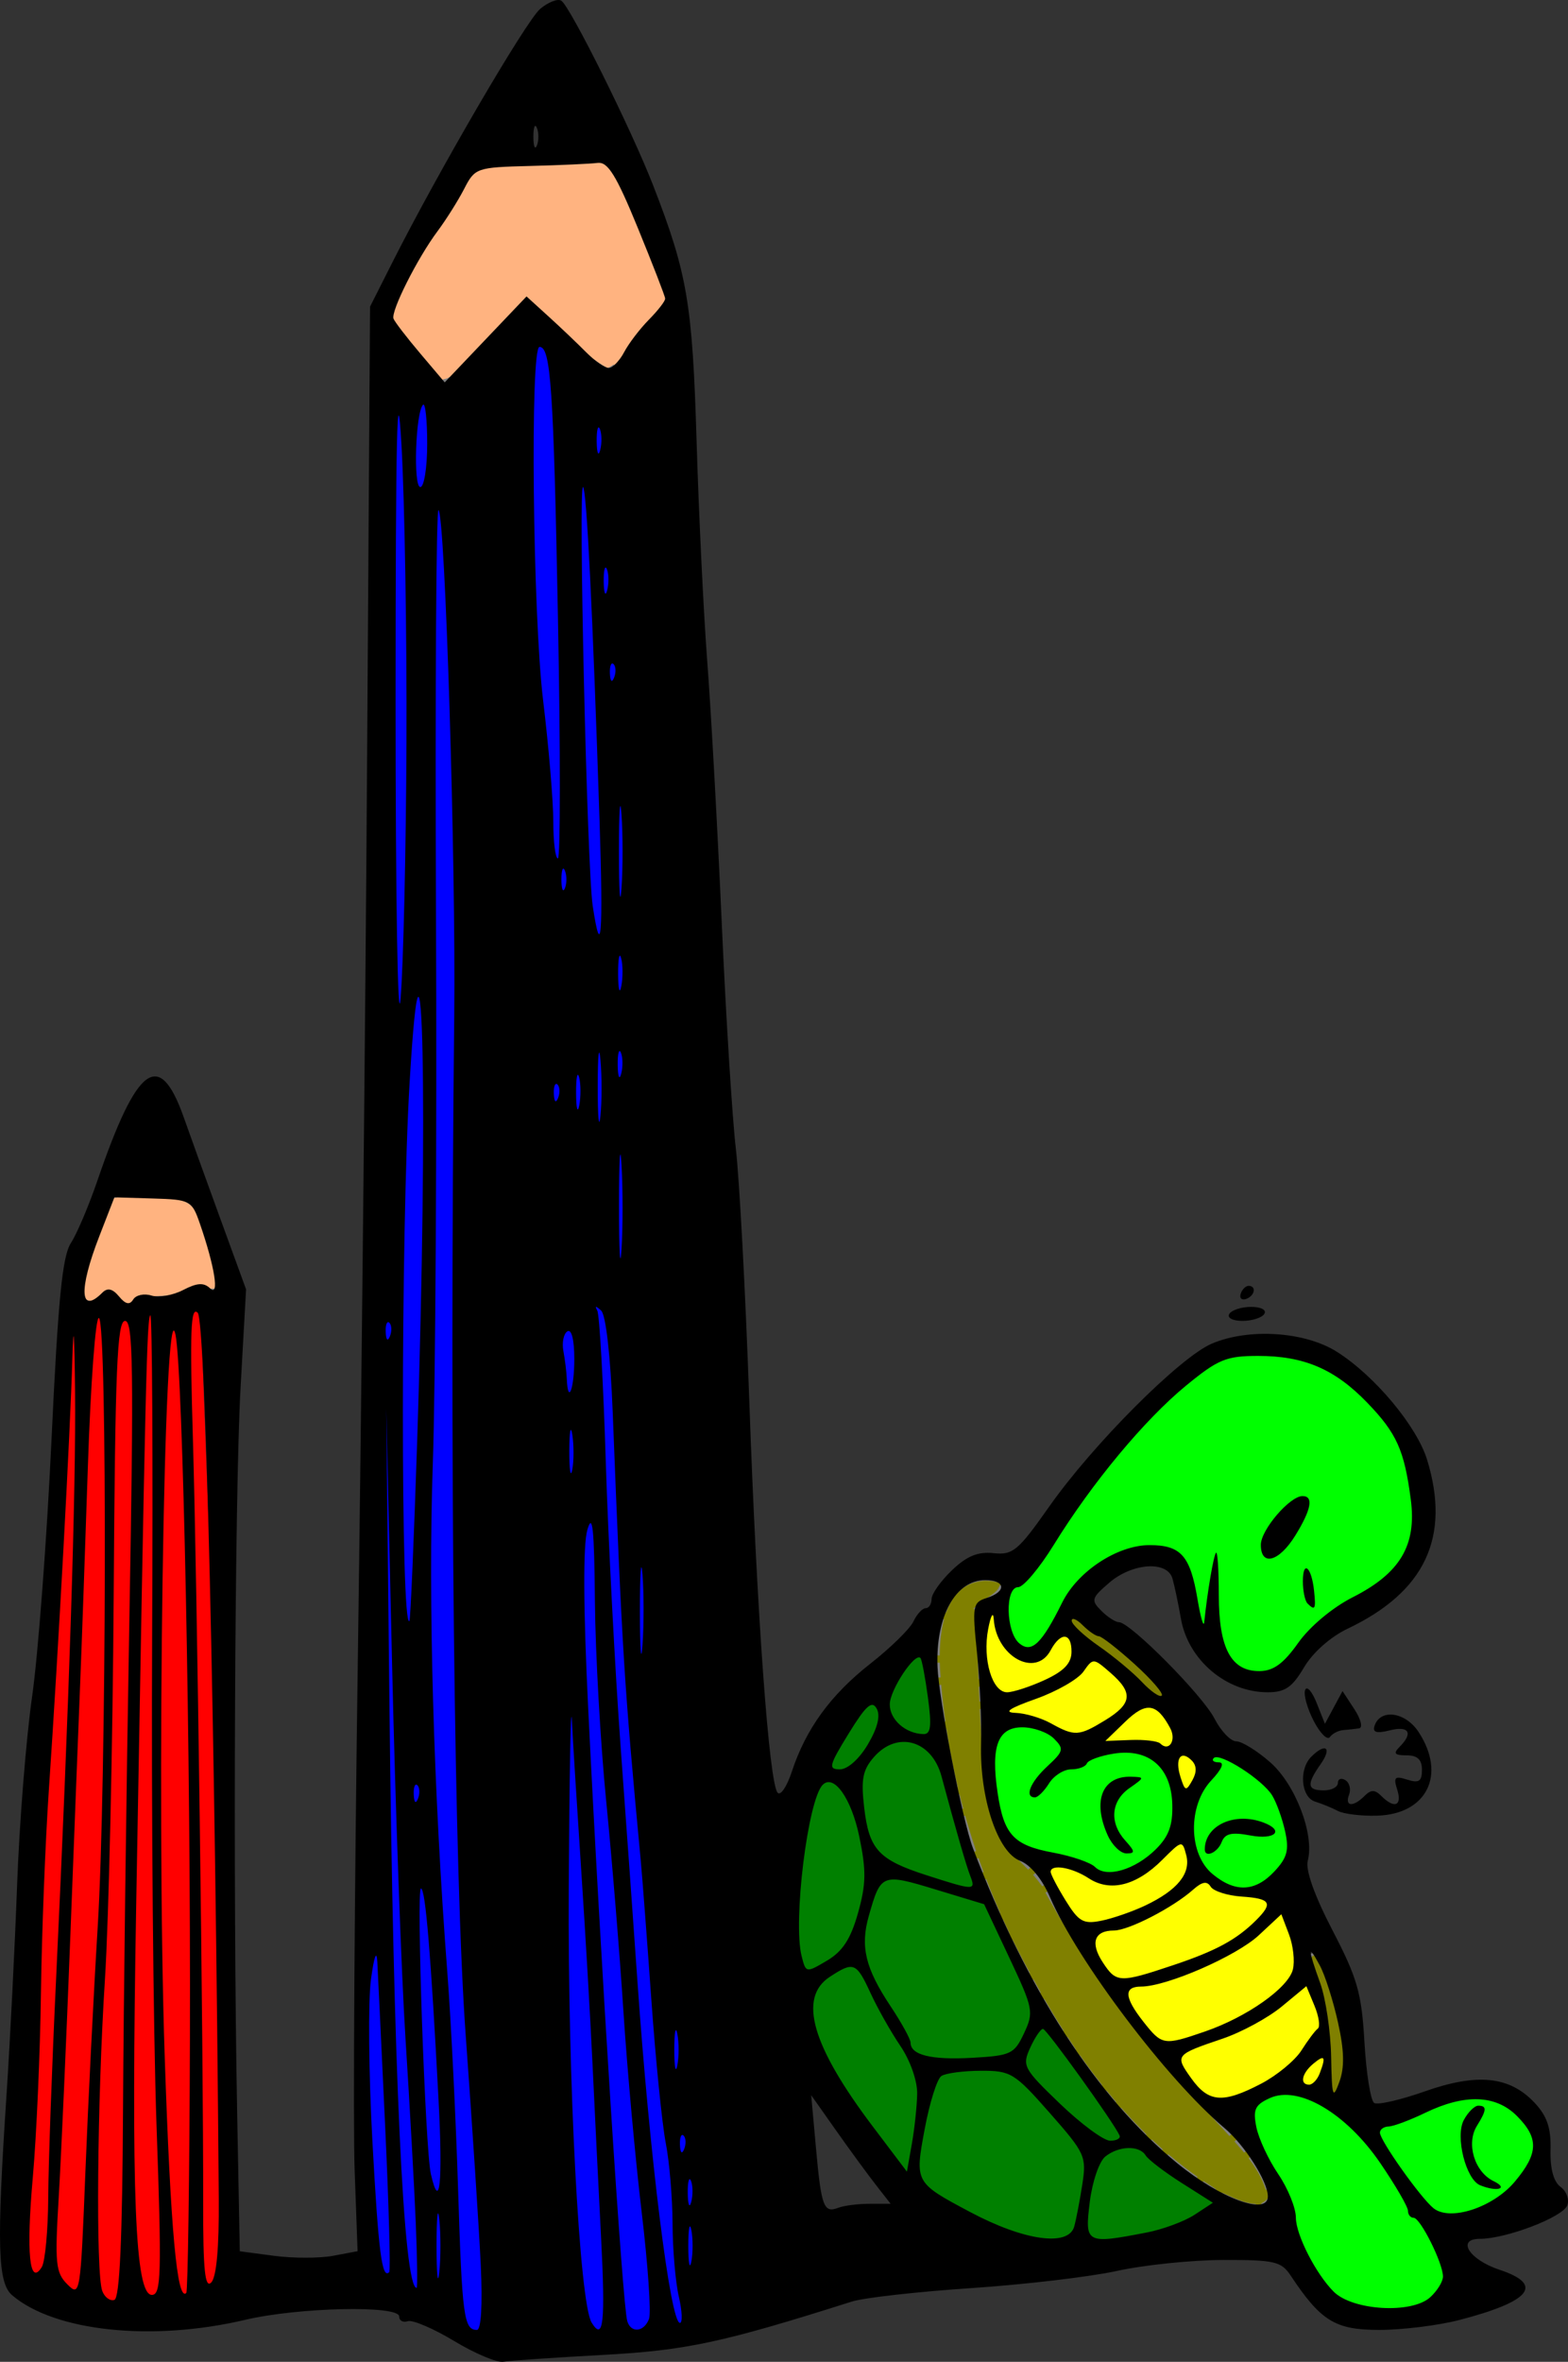 <?xml version="1.0" encoding="UTF-8" standalone="no"?>
<!-- Created with Inkscape (http://www.inkscape.org/) -->
<svg
   xmlns:dc="http://purl.org/dc/elements/1.1/"
   xmlns:cc="http://creativecommons.org/ns#"
   xmlns:rdf="http://www.w3.org/1999/02/22-rdf-syntax-ns#"
   xmlns:svg="http://www.w3.org/2000/svg"
   xmlns="http://www.w3.org/2000/svg"
   xmlns:sodipodi="http://sodipodi.sourceforge.net/DTD/sodipodi-0.dtd"
   xmlns:inkscape="http://www.inkscape.org/namespaces/inkscape"
   width="258.944"
   height="389.945"
   id="svg2"
   sodipodi:version="0.32"
   inkscape:version="0.46"
   sodipodi:docname="tortue.svg"
   inkscape:output_extension="org.inkscape.output.svg.inkscape"
   version="1.0">
  <rect width="100%" height="100%" fill="#333333" stroke="none"/>
  <defs
     id="defs4">
    <inkscape:perspective
       sodipodi:type="inkscape:persp3d"
       inkscape:vp_x="0 : 526.18109 : 1"
       inkscape:vp_y="0 : 1000 : 0"
       inkscape:vp_z="744.09448 : 526.18109 : 1"
       inkscape:persp3d-origin="372.04724 : 350.78739 : 1"
       id="perspective10" />
    <clipPath
       id="clipPath2470"
       clipPathUnits="userSpaceOnUse">
      <path
         id="path2472"
         d="M 1995.6,5139.6 L 3979.6,5139.6 L 3979.6,6825.73 L 1995.6,6825.73 L 1995.6,5139.6 z" />
    </clipPath>
    <inkscape:perspective
       id="perspective2450"
       inkscape:persp3d-origin="372.04724 : 350.78739 : 1"
       inkscape:vp_z="744.09448 : 526.18109 : 1"
       inkscape:vp_y="0 : 1000 : 0"
       inkscape:vp_x="0 : 526.18109 : 1"
       sodipodi:type="inkscape:persp3d" />
    <clipPath
       id="clipPath2736"
       clipPathUnits="userSpaceOnUse">
      <path
         id="path2738"
         d="M 1924.8,3976.8 L 4333.8,3976.8 L 4333.8,6825.28 L 1924.8,6825.28 L 1924.8,3976.8 z" />
    </clipPath>
    <inkscape:perspective
       id="perspective2708"
       inkscape:persp3d-origin="372.04724 : 350.78739 : 1"
       inkscape:vp_z="744.09448 : 526.18109 : 1"
       inkscape:vp_y="0 : 1000 : 0"
       inkscape:vp_x="0 : 526.18109 : 1"
       sodipodi:type="inkscape:persp3d" />
    <clipPath
       id="clipPath3041"
       clipPathUnits="userSpaceOnUse">
      <path
         id="path3043"
         d="M 2052,2365.2 L 4206,2365.2 L 4206,4444.75 L 2052,4444.75 L 2052,2365.2 z" />
    </clipPath>
    <inkscape:perspective
       id="perspective2989"
       inkscape:persp3d-origin="372.04724 : 350.78739 : 1"
       inkscape:vp_z="744.09448 : 526.18109 : 1"
       inkscape:vp_y="0 : 1000 : 0"
       inkscape:vp_x="0 : 526.18109 : 1"
       sodipodi:type="inkscape:persp3d" />
    <clipPath
       id="clipPath3282"
       clipPathUnits="userSpaceOnUse">
      <path
         id="path3284"
         d="M 1712.4,873.602 L 4546.4,873.602 L 4546.4,3692.06 L 1712.4,3692.06 L 1712.4,873.602 z" />
    </clipPath>
    <inkscape:perspective
       id="perspective3240"
       inkscape:persp3d-origin="372.04724 : 350.78739 : 1"
       inkscape:vp_z="744.09448 : 526.18109 : 1"
       inkscape:vp_y="0 : 1000 : 0"
       inkscape:vp_x="0 : 526.18109 : 1"
       sodipodi:type="inkscape:persp3d" />
    <clipPath
       id="clipPath3498"
       clipPathUnits="userSpaceOnUse">
      <path
         id="path3500"
         d="M 1570.8,1348.8 L 4404.8,1348.8 L 4404.8,3444.15 L 1570.8,3444.15 L 1570.8,1348.8 z" />
    </clipPath>
    <inkscape:perspective
       id="perspective3426"
       inkscape:persp3d-origin="372.04724 : 350.78739 : 1"
       inkscape:vp_z="744.09448 : 526.18109 : 1"
       inkscape:vp_y="0 : 1000 : 0"
       inkscape:vp_x="0 : 526.18109 : 1"
       sodipodi:type="inkscape:persp3d" />
    <clipPath
       id="clipPath3643"
       clipPathUnits="userSpaceOnUse">
      <path
         id="path3645"
         d="M 1570.8,1944 L 4404.8,1944 L 4404.8,5701.34 L 1570.8,5701.34 L 1570.8,1944 z" />
    </clipPath>
    <inkscape:perspective
       id="perspective3605"
       inkscape:persp3d-origin="372.04724 : 350.78739 : 1"
       inkscape:vp_z="744.09448 : 526.18109 : 1"
       inkscape:vp_y="0 : 1000 : 0"
       inkscape:vp_x="0 : 526.18109 : 1"
       sodipodi:type="inkscape:persp3d" />
    <clipPath
       id="clipPath3780"
       clipPathUnits="userSpaceOnUse">
      <path
         id="path3782"
         d="M 1712.4,2679.6 L 4546.4,2679.6 L 4546.4,5249.26 L 1712.4,5249.26 L 1712.4,2679.6 z" />
    </clipPath>
    <inkscape:perspective
       id="perspective3742"
       inkscape:persp3d-origin="372.04724 : 350.78739 : 1"
       inkscape:vp_z="744.09448 : 526.18109 : 1"
       inkscape:vp_y="0 : 1000 : 0"
       inkscape:vp_x="0 : 526.18109 : 1"
       sodipodi:type="inkscape:persp3d" />
  </defs>
  <sodipodi:namedview
     id="base"
     pagecolor="#ffffff"
     bordercolor="#666666"
     borderopacity="1.0"
     inkscape:pageopacity="0.0"
     inkscape:pageshadow="2"
     inkscape:zoom="0.7"
     inkscape:cx="496.70503"
     inkscape:cy="291.02502"
     inkscape:document-units="px"
     inkscape:current-layer="layer1"
     showgrid="false"
     inkscape:window-width="1280"
     inkscape:window-height="751"
     inkscape:window-x="-4"
     inkscape:window-y="-4" />
  <g
     inkscape:label="Calque 1"
     inkscape:groupmode="layer"
     id="layer1"
     transform="translate(-376.99,-334.996)">
    <g
       id="g3263">
      <path
         id="path2437"
         d="M 583.855,558.027 C 579.611,557.812 575.856,560.131 572.767,562.786 C 562.891,570.958 555.561,581.664 548.458,592.198 C 547.35,593.523 546.456,595.261 544.964,596.144 C 542.719,596.621 542.929,599.51 542.883,601.274 C 542.773,603.684 543.572,606.794 546.093,607.659 C 548.65,607.989 550.101,605.223 551.255,603.408 C 553.496,599.242 556.059,594.836 560.582,592.79 C 563.638,591.095 567.47,590.356 570.762,591.764 C 572.999,593.282 573.184,596.358 573.832,598.741 C 574.26,600.237 574.243,601.913 575,603.286 C 576.319,604.238 576.953,602.374 576.9,601.332 C 577.079,600.649 577.39,596.912 577.441,598.575 C 577.709,602.591 577.574,607.336 580.753,610.31 C 583.636,612.716 588.25,611.828 590.31,608.779 C 593.309,605.011 596.75,601.568 601.043,599.325 C 605.013,597.189 609.027,594.222 610.324,589.657 C 611.702,584.562 610.52,579.142 608.975,574.237 C 607.069,569.167 602.9,565.378 598.791,562.051 C 594.457,558.969 589.091,557.909 583.855,558.027 z M 592.244,582.957 C 592.112,585.481 590.42,587.571 589.04,589.594 C 588.395,590.295 587.419,591.58 586.357,591.236 C 585.636,589.623 586.976,587.784 587.911,586.516 C 589.105,585.245 590.364,583.269 592.244,582.957 z"
         style="opacity:1;fill:#00ff00;fill-opacity:1;fill-rule:nonzero;stroke:#808080;stroke-width:0.435;stroke-linecap:square;stroke-linejoin:miter;marker:none;marker-start:none;marker-mid:none;marker-end:none;stroke-miterlimit:4;stroke-dasharray:1.738, 0.869, 0.435, 0.869;stroke-dashoffset:0;stroke-opacity:1;visibility:visible;display:inline;overflow:visible;enable-background:accumulate" />
      <path
         id="path2431"
         d="M 539.256,595.389 C 532.069,596.087 531.306,604.953 531.622,610.657 C 532.783,628.668 538.191,646.255 547.064,661.966 C 554.581,675.932 564.616,689.296 578.43,697.509 C 580.787,698.537 585.158,701.007 586.979,698.09 C 586.127,692.156 580.791,687.947 577.136,683.536 C 566.231,672.224 556.943,659.714 549.457,645.88 C 546.687,641.937 541.884,639.434 541.221,634.161 C 539.016,623.25 539.536,611.695 538.542,600.679 C 539.723,599.311 544.576,597.673 541.622,595.59 C 540.853,595.403 540.047,595.323 539.256,595.389 z"
         style="opacity:1;fill:#808000;fill-opacity:1;fill-rule:nonzero;stroke:#808080;stroke-width:1.229;stroke-linecap:square;stroke-linejoin:miter;marker:none;marker-start:none;marker-mid:none;marker-end:none;stroke-miterlimit:4;stroke-dasharray:4.917, 2.459, 1.229, 2.459;stroke-dashoffset:0;stroke-opacity:1;visibility:visible;display:inline;overflow:visible;enable-background:accumulate" />
      <path
         id="path2433"
         d="M 593.593,657.784 C 592.468,658.792 593.65,660.659 593.909,661.943 C 595.664,667.435 595.987,673.275 596.142,679.021 C 595.963,680.157 597.257,681.482 598.226,680.528 C 599.548,678.552 599.521,675.93 599.476,673.624 C 598.909,668.403 597.691,663.152 595.306,658.455 C 594.958,657.798 594.266,657.349 593.593,657.784 z"
         style="opacity:1;fill:#808000;fill-opacity:1;fill-rule:nonzero;stroke:#808080;stroke-width:0.435;stroke-linecap:square;stroke-linejoin:miter;marker:none;marker-start:none;marker-mid:none;marker-end:none;stroke-miterlimit:4;stroke-dasharray:1.738, 0.869, 0.435, 0.869;stroke-dashoffset:0;stroke-opacity:1;visibility:visible;display:inline;overflow:visible;enable-background:accumulate" />
      <path
         id="path2435"
         d="M 553.732,601.5 C 552.241,602.479 553.856,604.044 554.75,604.759 C 558.508,608.041 562.604,610.98 566.256,614.395 C 567.118,615.089 568.759,616.584 569.563,615.011 C 569.671,613.337 567.885,612.326 566.956,611.129 C 564.016,608.115 560.685,605.491 557.129,603.289 C 556.068,602.681 555.129,601.061 553.732,601.5 z"
         style="opacity:1;fill:#808000;fill-opacity:1;fill-rule:nonzero;stroke:#808080;stroke-width:0.435;stroke-linecap:square;stroke-linejoin:miter;marker:none;marker-start:none;marker-mid:none;marker-end:none;stroke-miterlimit:4;stroke-dasharray:1.738, 0.869, 0.435, 0.869;stroke-dashoffset:0;stroke-opacity:1;visibility:visible;display:inline;overflow:visible;enable-background:accumulate" />
      <path
         id="path2471"
         d="M 524.011,644.531 C 521.536,644.802 520.749,647.69 520.042,649.684 C 518.772,653.531 518.501,657.9 520.476,661.553 C 522.439,665.703 525.341,669.32 527.026,673.565 C 528.794,675.844 532.092,675.508 534.665,675.617 C 537.937,675.355 541.52,675.814 544.522,674.259 C 546.431,672.776 547.407,670.278 547.876,667.977 C 548,664.529 545.865,661.519 544.668,658.418 C 543.105,655.245 541.881,651.838 539.961,648.871 C 536.402,647.227 532.462,646.42 528.691,645.32 C 527.15,644.955 525.616,644.464 524.011,644.531 z"
         style="opacity:1;fill:#008000;fill-opacity:1;fill-rule:nonzero;stroke:#808080;stroke-width:0.435;stroke-linecap:square;stroke-linejoin:miter;marker:none;marker-start:none;marker-mid:none;marker-end:none;stroke-miterlimit:4;stroke-dasharray:1.738, 0.869, 0.435, 0.869;stroke-dashoffset:0;stroke-opacity:1;visibility:visible;display:inline;overflow:visible;enable-background:accumulate" />
      <path
         id="path2439"
         d="M 545.548,619.409 C 542.732,619.204 540.763,621.869 540.623,624.468 C 540.311,628.489 540.888,632.631 542.289,636.408 C 543.356,639.375 546.474,640.633 549.304,641.301 C 552.387,642.053 555.467,642.885 558.254,644.419 C 562.389,645.719 566.376,642.988 569.113,640.133 C 572.004,637.033 571.924,632.136 570.415,628.39 C 569.184,625.005 565.389,623.166 561.908,623.663 C 559.486,623.755 557.089,624.445 555.184,625.968 C 553.995,626.353 552.637,626.292 551.585,627.159 C 550.08,627.915 549.161,629.679 548.026,630.608 C 549.095,628.019 551.911,626.509 553.022,623.924 C 552.902,621.875 550.667,620.706 548.989,619.978 C 547.894,619.595 546.719,619.374 545.548,619.409 z M 563.415,629.258 C 561.021,630.838 559.324,633.974 560.637,636.779 C 561,637.875 562.037,639.145 562.46,639.841 C 560.143,637.938 559.477,634.511 559.856,631.665 C 560.107,629.933 561.924,629.395 563.415,629.258 z"
         style="opacity:1;fill:#00ff00;fill-opacity:1;fill-rule:nonzero;stroke:#808080;stroke-width:0.435;stroke-linecap:square;stroke-linejoin:miter;marker:none;marker-start:none;marker-mid:none;marker-end:none;stroke-miterlimit:4;stroke-dasharray:1.738, 0.869, 0.435, 0.869;stroke-dashoffset:0;stroke-opacity:1;visibility:visible;display:inline;overflow:visible;enable-background:accumulate" />
      <path
         id="path2441"
         d="M 577.699,624.263 C 576.292,624.214 576.032,626.365 577.439,626.646 C 577.922,626.966 576.666,627.867 576.466,628.349 C 572.683,632.642 572.131,639.931 576.05,644.308 C 578.34,646.728 582.19,648.544 585.323,646.613 C 587.926,644.942 590.844,642.278 590.287,638.847 C 589.634,634.96 588.472,630.749 585.133,628.288 C 582.922,626.623 580.533,624.599 577.699,624.263 z M 582.087,636.345 C 583.506,636.3 585.007,636.323 586.199,637.221 C 583.799,637.698 581.107,636.097 578.907,637.592 C 578.138,638.281 577.831,639.454 576.886,639.936 C 577.264,637.903 579.047,636.312 581.172,636.385 C 581.474,636.359 581.795,636.338 582.087,636.345 z"
         style="opacity:1;fill:#00ff00;fill-opacity:1;fill-rule:nonzero;stroke:#808080;stroke-width:0.435;stroke-linecap:square;stroke-linejoin:miter;marker:none;marker-start:none;marker-mid:none;marker-end:none;stroke-miterlimit:4;stroke-dasharray:1.738, 0.869, 0.435, 0.869;stroke-dashoffset:0;stroke-opacity:1;visibility:visible;display:inline;overflow:visible;enable-background:accumulate" />
      <path
         id="path2443"
         d="M 589.016,680.123 C 586.673,680.204 583.437,681.47 583.429,684.242 C 583.681,689.524 587.434,693.675 589.371,698.377 C 590.379,701.35 590.494,704.62 592.204,707.365 C 594.138,710.964 596.461,715.067 600.767,716.078 C 604.294,717.191 608.187,717.054 611.698,716.055 C 613.872,715.116 615.961,713.056 616.109,710.601 C 615.45,707.353 613.824,704.302 612.052,701.517 C 611.4,700.644 610.16,700.356 610.048,699.126 C 606.505,692.139 601.73,685.317 594.698,681.504 C 592.943,680.623 590.995,680.048 589.016,680.123 z"
         style="opacity:1;fill:#00ff00;fill-opacity:1;fill-rule:nonzero;stroke:#808080;stroke-width:0.435;stroke-linecap:square;stroke-linejoin:miter;marker:none;marker-start:none;marker-mid:none;marker-end:none;stroke-miterlimit:4;stroke-dasharray:1.738, 0.869, 0.435, 0.869;stroke-dashoffset:0;stroke-opacity:1;visibility:visible;display:inline;overflow:visible;enable-background:accumulate" />
      <path
         id="path2445"
         d="M 620.236,680.841 C 614.896,681.046 610.334,684.216 605.273,685.544 C 603.48,686.096 604.248,688.236 605.036,689.315 C 607.56,693.149 609.933,697.294 613.473,700.278 C 616.802,702.374 620.909,700.646 623.985,698.897 C 627.128,696.694 630.205,693.646 630.977,689.751 C 631.01,686.467 628.461,683.698 625.808,682.072 C 624.129,681.108 622.153,680.777 620.236,680.841 z M 620.946,683.95 C 620.209,685.801 618.978,687.673 619.329,689.767 C 618.982,687.646 618.919,684.991 621.017,683.737 L 620.946,683.95 z M 619.628,691.171 C 620.094,692.672 620.973,694.035 622.154,695.07 C 620.538,694.392 619.989,692.485 619.565,690.942 L 619.628,691.171 z"
         style="opacity:1;fill:#00ff00;fill-opacity:1;fill-rule:nonzero;stroke:#808080;stroke-width:0.435;stroke-linecap:square;stroke-linejoin:miter;marker:none;marker-start:none;marker-mid:none;marker-end:none;stroke-miterlimit:4;stroke-dasharray:1.738, 0.869, 0.435, 0.869;stroke-dashoffset:0;stroke-opacity:1;visibility:visible;display:inline;overflow:visible;enable-background:accumulate" />
      <path
         id="path2449"
         d="M 592.496,662.414 C 590.105,663.566 588.352,665.762 586.011,667.05 C 581.904,669.924 576.935,671.052 572.514,673.273 C 570.853,674.077 571.224,676.188 572.199,677.392 C 573.732,679.775 576.004,682.528 579.199,682.025 C 583.862,681.374 588.102,678.691 591.344,675.364 C 592.911,673.45 594.838,671.578 595.59,669.193 C 595.482,666.961 594.467,664.815 593.538,662.808 C 593.3,662.428 592.897,662.426 592.496,662.414 z"
         style="opacity:1;fill:#ffff00;fill-opacity:1;fill-rule:nonzero;stroke:#808080;stroke-width:0.435;stroke-linecap:square;stroke-linejoin:miter;marker:none;marker-start:none;marker-mid:none;marker-end:none;stroke-miterlimit:4;stroke-dasharray:1.738, 0.869, 0.435, 0.869;stroke-dashoffset:0;stroke-opacity:1;visibility:visible;display:inline;overflow:visible;enable-background:accumulate" />
      <path
         id="path2447"
         d="M 595.061,674.086 C 593.406,674.733 592.076,676.296 591.392,677.913 C 590.919,679.841 593.808,680.853 594.714,679.089 C 595.531,677.816 596.652,676.238 596.253,674.67 C 596.019,674.245 595.539,674.012 595.061,674.086 z"
         style="opacity:1;fill:#ffff00;fill-opacity:1;fill-rule:nonzero;stroke:#808080;stroke-width:0.435;stroke-linecap:square;stroke-linejoin:miter;marker:none;marker-start:none;marker-mid:none;marker-end:none;stroke-miterlimit:4;stroke-dasharray:1.738, 0.869, 0.435, 0.869;stroke-dashoffset:0;stroke-opacity:1;visibility:visible;display:inline;overflow:visible;enable-background:accumulate" />
      <path
         id="path2451"
         d="M 587.872,650.599 C 584.438,654.014 580.479,656.904 576.009,658.785 C 572.125,660.586 568.072,661.925 563.833,662.398 C 561.879,663.068 562.569,665.61 563.512,666.869 C 564.949,668.875 566.232,671.314 568.521,672.42 C 571.271,673.327 574.091,671.743 576.706,670.993 C 581.856,669.056 586.978,666.3 590.516,661.99 C 592.332,658.962 591.086,655.197 589.923,652.157 C 589.626,651.263 589.062,649.78 587.872,650.599 z"
         style="opacity:1;fill:#ffff00;fill-opacity:1;fill-rule:nonzero;stroke:#808080;stroke-width:0.435;stroke-linecap:square;stroke-linejoin:miter;marker:none;marker-start:none;marker-mid:none;marker-end:none;stroke-miterlimit:4;stroke-dasharray:1.738, 0.869, 0.435, 0.869;stroke-dashoffset:0;stroke-opacity:1;visibility:visible;display:inline;overflow:visible;enable-background:accumulate" />
      <path
         id="path2453"
         d="M 575.608,645.052 C 572.86,646.572 570.493,648.762 567.645,650.158 C 565.073,651.61 562.364,652.794 559.414,653.109 C 557.215,653.475 556.615,656.162 557.599,657.892 C 558.634,659.892 560.125,662.724 562.807,662.327 C 567.742,661.765 572.399,659.753 576.951,657.915 C 580.676,656.338 584.219,653.95 586.625,650.671 C 587.624,649.39 586.407,647.82 584.976,647.751 C 582.145,647.056 578.929,647.304 576.61,645.265 C 576.308,645.101 575.959,644.967 575.608,645.052 z"
         style="opacity:1;fill:#ffff00;fill-opacity:1;fill-rule:nonzero;stroke:#808080;stroke-width:0.435;stroke-linecap:square;stroke-linejoin:miter;marker:none;marker-start:none;marker-mid:none;marker-end:none;stroke-miterlimit:4;stroke-dasharray:1.738, 0.869, 0.435, 0.869;stroke-dashoffset:0;stroke-opacity:1;visibility:visible;display:inline;overflow:visible;enable-background:accumulate" />
      <path
         id="path2455"
         d="M 571.552,638.833 C 568.167,641.01 565.408,645.098 561.008,645.351 C 557.385,645.435 554.404,641.808 550.709,642.716 C 548.972,643.525 550.146,645.515 550.807,646.654 C 552.128,648.69 553.065,651.223 555.137,652.62 C 557.903,653.921 560.896,652.28 563.573,651.499 C 567.339,649.979 571.733,648.234 573.517,644.278 C 574.048,642.527 573.907,640.049 572.451,638.841 C 572.131,638.692 571.87,638.66 571.552,638.833 z"
         style="opacity:1;fill:#ffff00;fill-opacity:1;fill-rule:nonzero;stroke:#808080;stroke-width:0.435;stroke-linecap:square;stroke-linejoin:miter;marker:none;marker-start:none;marker-mid:none;marker-end:none;stroke-miterlimit:4;stroke-dasharray:1.738, 0.869, 0.435, 0.869;stroke-dashoffset:0;stroke-opacity:1;visibility:visible;display:inline;overflow:visible;enable-background:accumulate" />
      <path
         id="path2457"
         d="M 572.309,624.107 C 570.403,624.431 570.935,626.86 571.094,628.226 C 571.164,629.532 572.359,631.854 573.84,630.531 C 575.178,628.991 575.995,626.27 574.053,624.833 C 573.58,624.403 572.972,624.047 572.309,624.107 z"
         style="opacity:1;fill:#ffff00;fill-opacity:1;fill-rule:nonzero;stroke:#808080;stroke-width:0.435;stroke-linecap:square;stroke-linejoin:miter;marker:none;marker-start:none;marker-mid:none;marker-end:none;stroke-miterlimit:4;stroke-dasharray:1.738, 0.869, 0.435, 0.869;stroke-dashoffset:0;stroke-opacity:1;visibility:visible;display:inline;overflow:visible;enable-background:accumulate" />
      <path
         id="path2459"
         d="M 566.288,616.254 C 563.316,616.862 561.481,619.589 559.374,621.526 C 558.384,623.443 561.135,623.298 562.318,623.24 C 564.269,623.4 566.336,623.073 568.229,623.641 C 569.513,625.017 571.627,623.509 571.441,621.842 C 571.201,619.492 569.581,617.118 567.337,616.317 C 566.995,616.24 566.637,616.222 566.288,616.254 z"
         style="opacity:1;fill:#ffff00;fill-opacity:1;fill-rule:nonzero;stroke:#808080;stroke-width:0.435;stroke-linecap:square;stroke-linejoin:miter;marker:none;marker-start:none;marker-mid:none;marker-end:none;stroke-miterlimit:4;stroke-dasharray:1.738, 0.869, 0.435, 0.869;stroke-dashoffset:0;stroke-opacity:1;visibility:visible;display:inline;overflow:visible;enable-background:accumulate" />
      <path
         id="path2461"
         d="M 557.67,608.615 C 555.751,609.066 554.908,611.204 553.148,612.032 C 550.216,614.062 546.626,614.807 543.567,616.531 C 542.38,617.521 543.85,618.985 545.043,618.693 C 548.401,618.998 551.175,621.321 554.458,621.857 C 557.085,621.787 559.342,620.083 561.45,618.677 C 563.022,617.584 564.728,615.412 563.399,613.508 C 562.115,611.519 560.379,609.611 558.191,608.647 C 558.02,608.613 557.844,608.592 557.67,608.615 z"
         style="opacity:1;fill:#ffff00;fill-opacity:1;fill-rule:nonzero;stroke:#808080;stroke-width:0.435;stroke-linecap:square;stroke-linejoin:miter;marker:none;marker-start:none;marker-mid:none;marker-end:none;stroke-miterlimit:4;stroke-dasharray:1.738, 0.869, 0.435, 0.869;stroke-dashoffset:0;stroke-opacity:1;visibility:visible;display:inline;overflow:visible;enable-background:accumulate" />
      <path
         id="path2463"
         d="M 540.142,601.268 C 538.774,604.464 538.92,608.229 539.755,611.543 C 540.327,613.497 541.998,615.791 544.325,615.039 C 547.54,614.166 550.903,613.036 553.408,610.769 C 555.111,609.203 555.488,605.653 553.171,604.511 C 551.122,604.183 550.356,606.735 549.012,607.81 C 547.604,609.534 544.954,608.177 543.835,606.768 C 542.497,605.34 542.086,603.37 541.691,601.549 C 541.452,600.878 540.634,600.878 540.142,601.268 z"
         style="opacity:1;fill:#ffff00;fill-opacity:1;fill-rule:nonzero;stroke:#808080;stroke-width:0.435;stroke-linecap:square;stroke-linejoin:miter;marker:none;marker-start:none;marker-mid:none;marker-end:none;stroke-miterlimit:4;stroke-dasharray:1.738, 0.869, 0.435, 0.869;stroke-dashoffset:0;stroke-opacity:1;visibility:visible;display:inline;overflow:visible;enable-background:accumulate" />
      <path
         id="path2465"
         d="M 563.249,688.812 C 560.675,688.884 558.193,690.506 557.473,693.026 C 556.332,696.321 555.614,699.923 556.028,703.412 C 556.6,705.534 559.135,705.844 560.961,705.377 C 566.433,704.622 571.995,703.426 576.576,700.178 C 578.38,699.707 578.329,697.666 576.557,697.206 C 572.797,694.869 569.13,692.401 565.775,689.538 C 565.04,689.029 564.143,688.749 563.249,688.812 z"
         style="opacity:1;fill:#008000;fill-opacity:1;fill-rule:nonzero;stroke:#808080;stroke-width:0.435;stroke-linecap:square;stroke-linejoin:miter;marker:none;marker-start:none;marker-mid:none;marker-end:none;stroke-miterlimit:4;stroke-dasharray:1.738, 0.869, 0.435, 0.869;stroke-dashoffset:0;stroke-opacity:1;visibility:visible;display:inline;overflow:visible;enable-background:accumulate" />
      <path
         id="path2467"
         d="M 537.782,676.224 C 535.584,676.418 532.438,675.833 531.185,678.173 C 529.2,683.189 528.003,688.66 528.312,694.083 C 528.924,696.911 532.015,698.105 534.215,699.513 C 539.683,702.355 545.498,705.763 551.893,705.219 C 553.611,705.182 555.263,703.98 555.343,702.163 C 556.013,698.648 557.007,695.068 556.707,691.471 C 555.616,688.043 552.74,685.567 550.538,682.833 C 548.28,680.6 546.316,677.804 543.354,676.477 C 541.541,676.045 539.633,676.273 537.782,676.224 z"
         style="opacity:1;fill:#008000;fill-opacity:1;fill-rule:nonzero;stroke:#808080;stroke-width:0.435;stroke-linecap:square;stroke-linejoin:miter;marker:none;marker-start:none;marker-mid:none;marker-end:none;stroke-miterlimit:4;stroke-dasharray:1.738, 0.869, 0.435, 0.869;stroke-dashoffset:0;stroke-opacity:1;visibility:visible;display:inline;overflow:visible;enable-background:accumulate" />
      <path
         id="path2469"
         d="M 549.044,669.279 C 547.391,669.992 546.856,672.053 546.045,673.525 C 544.85,675.779 546.539,678.05 548.081,679.602 C 551.427,682.907 554.816,686.354 558.909,688.717 C 560.089,689.389 562.681,689.513 562.618,687.612 C 560.989,684.017 558.368,680.936 556.199,677.645 C 554.09,674.896 552.265,671.793 549.723,669.414 C 549.495,669.382 549.282,669.207 549.044,669.279 z"
         style="opacity:1;fill:#008000;fill-opacity:1;fill-rule:nonzero;stroke:#808080;stroke-width:0.435;stroke-linecap:square;stroke-linejoin:miter;marker:none;marker-start:none;marker-mid:none;marker-end:none;stroke-miterlimit:4;stroke-dasharray:1.738, 0.869, 0.435, 0.869;stroke-dashoffset:0;stroke-opacity:1;visibility:visible;display:inline;overflow:visible;enable-background:accumulate" />
      <path
         id="path2473"
         d="M 517.201,658.949 C 513.399,659.861 509.833,663.422 510.477,667.591 C 511.894,675.374 517.056,681.739 521.534,688.004 C 523.157,689.997 524.477,692.336 526.327,694.089 C 528.068,694.452 527.735,691.991 528.12,690.875 C 528.776,686.537 529.586,682.059 528.857,677.684 C 527.242,672.939 524.081,668.916 521.901,664.431 C 520.667,662.609 520.095,659.858 517.856,658.988 C 517.642,658.934 517.419,658.932 517.201,658.949 z"
         style="opacity:1;fill:#008000;fill-opacity:1;fill-rule:nonzero;stroke:#808080;stroke-width:0.435;stroke-linecap:square;stroke-linejoin:miter;marker:none;marker-start:none;marker-mid:none;marker-end:none;stroke-miterlimit:4;stroke-dasharray:1.738, 0.869, 0.435, 0.869;stroke-dashoffset:0;stroke-opacity:1;visibility:visible;display:inline;overflow:visible;enable-background:accumulate" />
      <path
         id="path2475"
         d="M 513.657,628.423 C 511.492,628.781 511.158,631.497 510.531,633.198 C 508.752,640.675 507.843,648.425 508.314,656.1 C 508.594,657.693 508.407,660.032 510.106,660.867 C 512.114,661.054 513.796,659.456 515.334,658.368 C 518.86,655.263 519.946,650.337 520.413,645.856 C 520.613,640.522 519.498,634.972 516.703,630.389 C 515.991,629.401 514.988,628.333 513.657,628.423 z"
         style="opacity:1;fill:#008000;fill-opacity:1;fill-rule:nonzero;stroke:#808080;stroke-width:0.435;stroke-linecap:square;stroke-linejoin:miter;marker:none;marker-start:none;marker-mid:none;marker-end:none;stroke-miterlimit:4;stroke-dasharray:1.738, 0.869, 0.435, 0.869;stroke-dashoffset:0;stroke-opacity:1;visibility:visible;display:inline;overflow:visible;enable-background:accumulate" />
      <path
         id="path2477"
         d="M 526.134,621.818 C 523.046,621.815 520.589,624.333 519.181,626.853 C 518.218,630.353 518.855,634.152 519.663,637.641 C 520.709,641.807 524.949,643.851 528.707,645.028 C 531.454,645.955 534.204,646.95 537.064,647.466 C 538.888,647.168 538.148,644.937 537.806,643.757 C 535.919,638.024 534.663,632.063 532.582,626.38 C 531.457,623.871 529.039,621.654 526.134,621.818 z"
         style="opacity:1;fill:#008000;fill-opacity:1;fill-rule:nonzero;stroke:#808080;stroke-width:0.435;stroke-linecap:square;stroke-linejoin:miter;marker:none;marker-start:none;marker-mid:none;marker-end:none;stroke-miterlimit:4;stroke-dasharray:1.738, 0.869, 0.435, 0.869;stroke-dashoffset:0;stroke-opacity:1;visibility:visible;display:inline;overflow:visible;enable-background:accumulate" />
      <path
         id="path2479"
         d="M 520.854,615.789 C 518.63,616.53 517.72,619.043 516.421,620.81 C 515.472,622.749 513.584,624.598 513.815,626.892 C 514.506,628.81 516.929,627.873 518.021,626.869 C 520.687,624.673 522.709,621.343 522.78,617.833 C 522.716,616.834 522.01,615.62 520.854,615.789 z"
         style="opacity:1;fill:#008000;fill-opacity:1;fill-rule:nonzero;stroke:#808080;stroke-width:0.435;stroke-linecap:square;stroke-linejoin:miter;marker:none;marker-start:none;marker-mid:none;marker-end:none;stroke-miterlimit:4;stroke-dasharray:1.738, 0.869, 0.435, 0.869;stroke-dashoffset:0;stroke-opacity:1;visibility:visible;display:inline;overflow:visible;enable-background:accumulate" />
      <path
         id="path2481"
         d="M 528.415,607.968 C 526.465,608.603 525.599,610.815 524.548,612.411 C 523.433,614.358 522.27,616.93 523.893,618.961 C 525.271,620.905 527.798,622.56 530.238,622.015 C 531.909,620.884 531.106,618.481 531.185,616.799 C 530.841,613.991 530.845,610.967 529.528,608.426 C 529.27,608.095 528.832,607.903 528.415,607.968 z"
         style="opacity:1;fill:#008000;fill-opacity:1;fill-rule:nonzero;stroke:#808080;stroke-width:0.435;stroke-linecap:square;stroke-linejoin:miter;marker:none;marker-start:none;marker-mid:none;marker-end:none;stroke-miterlimit:4;stroke-dasharray:1.738, 0.869, 0.435, 0.869;stroke-dashoffset:0;stroke-opacity:1;visibility:visible;display:inline;overflow:visible;enable-background:accumulate" />
      <path
         sodipodi:nodetypes="ccccccccccc"
         id="rect3260"
         d="M 440.714,393.791 L 452.5,403.969 L 464.286,387.719 L 476.071,401.469 L 487.857,391.648 L 505.714,712.362 L 488.571,720.755 L 471.429,721.291 L 454.286,721.826 L 437.143,712.005 L 440.714,393.791 z"
         style="fill:#0000ff;fill-opacity:1;fill-rule:nonzero;stroke:none;stroke-width:1.721;stroke-linecap:square;stroke-linejoin:miter;marker:none;marker-start:none;marker-mid:none;marker-end:none;stroke-miterlimit:4;stroke-dasharray:6.884, 3.442, 1.721, 3.442;stroke-dashoffset:0;stroke-opacity:1;visibility:visible;display:inline;overflow:visible;enable-background:accumulate" />
      <path
         id="path2483"
         d="M 471.928,361.323 C 466.419,361.84 460.601,361.143 455.308,362.901 C 452.225,366.002 450.487,370.35 447.895,373.877 C 445.411,378.298 442.366,382.696 440.992,387.555 C 443.938,390.97 446.39,394.979 449.626,398.067 C 452.467,398.235 454.011,394.724 456.053,393.205 C 458.718,390.461 461.368,387.699 464.021,384.935 C 468.438,388.66 472.202,393.454 477.279,396.252 C 480.763,394.796 482.385,390.605 484.911,387.96 C 486.471,386.083 488.543,384.013 486.579,381.554 C 483.778,375.029 481.884,367.899 477.674,362.128 C 476.051,360.899 473.821,361.386 471.928,361.323 z"
         style="opacity:1;fill:#ffb380;fill-opacity:1;fill-rule:nonzero;stroke:#808080;stroke-width:0.869;stroke-linecap:square;stroke-linejoin:miter;marker:none;marker-start:none;marker-mid:none;marker-end:none;stroke-miterlimit:4;stroke-dasharray:3.477, 1.738, 0.869, 1.738;stroke-dashoffset:0;stroke-opacity:1;visibility:visible;display:inline;overflow:visible;enable-background:accumulate" />
      <path
         sodipodi:nodetypes="cccccc"
         id="rect2487"
         d="M 389.414,550.821 L 410.122,550.821 L 416.183,714.466 L 397.748,717.749 L 379.312,711.941 L 389.414,550.821 z"
         style="fill:#ff0000;fill-opacity:1;fill-rule:nonzero;stroke:none;stroke-width:1.721;stroke-linecap:square;stroke-linejoin:miter;marker:none;marker-start:none;marker-mid:none;marker-end:none;stroke-miterlimit:4;stroke-dasharray:6.884, 3.442, 1.721, 3.442;stroke-dashoffset:0;stroke-opacity:1;visibility:visible;display:inline;overflow:visible;enable-background:accumulate" />
      <path
         id="path2485"
         d="M 395.157,532.48 C 393.511,537.799 390.657,542.965 390.311,548.579 C 390.507,550.906 393.33,550.417 394.413,549.008 C 395.851,548.292 397.46,552.055 399.371,550.315 C 401.675,548.71 404.992,550.029 407.531,548.611 C 409.263,547.695 411.176,548.404 412.945,548.105 C 413.468,544.078 411.615,539.832 410.215,536.011 C 409.577,533.331 406.959,532.267 404.423,532.409 C 401.369,532.384 398.087,531.809 395.157,532.48 z"
         style="opacity:1;fill:#ffb380;fill-opacity:1;fill-rule:nonzero;stroke:#808080;stroke-width:0.869;stroke-linecap:square;stroke-linejoin:miter;marker:none;marker-start:none;marker-mid:none;marker-end:none;stroke-miterlimit:4;stroke-dasharray:3.477, 1.738, 0.869, 1.738;stroke-dashoffset:0;stroke-opacity:1;visibility:visible;display:inline;overflow:visible;enable-background:accumulate" />
      <path
         id="path4037"
         d="M 452.004,721.509 C 448.574,719.443 445.125,717.967 444.34,718.229 C 443.554,718.491 442.911,718.141 442.911,717.452 C 442.911,715.566 426.266,715.929 417.459,718.007 C 402.094,721.631 386.01,719.932 378.993,713.942 C 376.603,711.901 376.427,705.64 378.064,680.914 C 378.654,672.006 379.441,656.388 379.814,646.207 C 380.186,636.027 381.302,622.025 382.294,615.093 C 383.285,608.161 384.725,589.106 385.494,572.749 C 386.582,549.569 387.288,542.396 388.693,540.234 C 389.684,538.708 391.653,534.076 393.069,529.94 C 399.634,510.76 403.32,508.073 407.356,519.528 C 408.365,522.392 411.089,529.94 413.409,536.303 L 417.627,547.872 L 416.719,564.068 C 415.75,581.369 415.444,646.527 416.157,683.965 L 416.589,706.683 L 422.27,707.437 C 425.394,707.851 429.771,707.849 431.996,707.431 L 436.043,706.672 L 435.553,693.215 C 435.284,685.813 435.525,647.74 436.088,608.608 C 436.651,569.477 437.335,503.298 437.606,461.543 L 438.1,385.627 L 441.824,378.249 C 449.42,363.203 463.882,338.412 466.204,336.458 C 467.524,335.348 469.085,334.737 469.674,335.101 C 471.136,336.005 481.288,356.418 484.874,365.663 C 490.513,380.204 491.342,385.095 492.028,407.889 C 492.392,419.979 493.188,436.378 493.797,444.331 C 494.406,452.285 495.473,471.547 496.168,487.136 C 496.863,502.725 497.917,519.607 498.509,524.651 C 499.101,529.695 500.1,548.437 500.73,566.299 C 501.963,601.305 503.998,629.42 505.411,630.985 C 505.894,631.521 506.946,629.959 507.749,627.514 C 510.068,620.451 514.16,614.821 520.706,609.686 C 524.05,607.064 527.255,603.927 527.829,602.714 C 528.404,601.502 529.315,600.51 529.854,600.51 C 530.393,600.51 530.834,599.827 530.834,598.991 C 530.834,598.156 532.341,596.029 534.183,594.264 C 536.651,591.899 538.461,591.153 541.062,591.426 C 544.264,591.761 545.119,591.046 550.273,583.717 C 557.491,573.453 571.841,559.078 577.109,556.834 C 583.218,554.232 592.463,554.831 597.756,558.172 C 604.01,562.12 610.985,570.477 612.683,576.056 C 616.567,588.816 612.311,597.827 599.533,603.899 C 596.715,605.238 593.777,607.844 592.341,610.278 C 590.389,613.586 589.21,614.393 586.327,614.393 C 579.491,614.393 573.205,609.058 572.012,602.246 C 571.566,599.7 570.934,596.707 570.607,595.594 C 569.738,592.635 563.981,593.031 560.167,596.312 C 557.22,598.846 557.121,599.198 558.863,600.939 C 559.9,601.976 561.212,602.824 561.778,602.824 C 563.622,602.824 575.564,614.869 577.55,618.731 C 578.613,620.799 580.232,622.491 581.148,622.491 C 582.064,622.491 584.584,624.046 586.748,625.946 C 590.934,629.621 594.089,637.882 592.958,642.206 C 592.558,643.736 594.061,647.962 597.051,653.714 C 601.153,661.605 601.848,664.039 602.319,672.172 C 602.617,677.325 603.341,681.838 603.928,682.201 C 604.515,682.563 608.281,681.7 612.297,680.283 C 620.952,677.227 626.296,677.781 630.409,682.159 C 632.478,684.361 633.143,686.319 633.049,689.926 C 632.967,693.051 633.549,695.206 634.704,696.051 C 635.684,696.767 636.182,698.147 635.81,699.117 C 635.065,701.058 625.719,704.63 621.386,704.63 C 617.447,704.63 619.628,708.087 624.605,709.732 C 632.021,712.184 629.831,714.947 618.04,718.019 C 614.555,718.926 608.58,719.669 604.763,719.669 C 597.496,719.669 595.127,718.217 590.14,710.703 C 588.581,708.356 587.489,708.102 579.001,708.12 C 573.825,708.131 565.945,708.942 561.491,709.922 C 557.037,710.901 546.17,712.184 537.342,712.771 C 528.514,713.358 519.664,714.355 517.675,714.986 C 496.269,721.775 490.283,723.056 476.461,723.803 C 468.507,724.234 461.153,724.738 460.119,724.925 C 459.085,725.112 455.433,723.575 452.004,721.509 z M 456.384,708.968 C 456.107,703.082 454.991,686.033 453.902,671.08 C 452.007,645.062 451.221,575.325 452.005,502.754 C 452.28,477.246 450.511,420.31 449.409,419.208 C 449.025,418.824 448.838,448.918 448.993,486.083 C 449.147,523.249 448.908,564.068 448.462,576.794 C 447.676,599.19 448.582,630.798 450.865,660.668 C 451.473,668.622 452.269,684.671 452.635,696.334 C 453.297,717.45 453.593,719.669 455.751,719.669 C 456.448,719.669 456.692,715.535 456.384,708.968 z M 476.249,704.342 C 475.814,695.91 475.178,683.025 474.836,675.708 C 474.494,668.39 473.659,654.074 472.982,643.893 C 472.304,633.713 471.604,622.52 471.427,619.02 C 471.249,615.521 471.019,628.015 470.915,646.786 C 470.74,678.415 472.68,715.204 474.696,718.465 C 476.637,721.606 476.979,718.501 476.249,704.342 z M 484.163,717.875 C 484.542,716.888 484,708.949 482.958,700.232 C 481.917,691.516 480.559,676.575 479.941,667.031 C 479.323,657.487 478.042,641.869 477.095,632.325 C 476.148,622.78 475.311,607.943 475.234,599.353 C 475.127,587.292 474.842,584.614 473.984,587.592 C 473.265,590.088 473.316,600.498 474.127,617.093 C 476.176,659.01 479.786,715.586 480.58,718.223 C 481.187,720.239 483.336,720.03 484.163,717.875 z M 489.092,714.174 C 488.538,711.788 488.072,706.361 488.057,702.115 C 488.042,697.869 487.537,691.882 486.935,688.811 C 486.334,685.74 485.262,675.088 484.554,665.14 C 483.846,655.191 483.052,644.779 482.79,642.002 C 480.064,613.147 479.719,607.623 478.174,568.149 C 477.811,558.861 477.039,552.083 476.264,551.374 C 475.374,550.56 475.173,550.563 475.627,551.383 C 475.991,552.041 476.621,563.234 477.028,576.256 C 477.434,589.278 478.546,610.604 479.499,623.648 C 480.453,636.692 481.694,653.997 482.258,662.105 C 484.263,690.924 487.694,718.512 489.273,718.512 C 489.727,718.512 489.646,716.56 489.092,714.174 z M 613.171,714.284 C 614.334,713.231 615.286,711.687 615.286,710.853 C 615.286,708.641 611.549,701.159 610.445,701.159 C 609.926,701.159 609.502,700.633 609.502,699.989 C 609.502,699.346 607.446,695.807 604.933,692.125 C 599.297,683.869 591.427,679.238 586.696,681.394 C 584.237,682.514 583.886,683.27 584.468,686.184 C 584.849,688.087 586.472,691.574 588.076,693.935 C 589.68,696.295 590.994,699.536 590.996,701.138 C 591,703.963 594.293,710.41 597.232,713.349 C 600.368,716.485 610.108,717.056 613.171,714.284 z M 397.308,683.142 C 397.396,666.009 397.865,629.736 398.352,602.535 C 399.095,560.933 398.984,553.078 397.647,553.078 C 396.331,553.079 396.007,560.876 395.765,598.396 C 395.604,623.32 394.955,651.823 394.323,661.735 C 393.032,681.975 392.791,710.406 393.886,713.261 C 394.282,714.294 395.179,714.949 395.878,714.716 C 396.754,714.424 397.198,704.615 397.308,683.142 z M 393.125,653.148 C 394.578,629.558 394.733,553.469 393.33,552.602 C 392.785,552.265 391.962,563.297 391.502,577.117 C 391.042,590.938 390.475,606.931 390.241,612.658 C 390.007,618.384 389.277,637.126 388.619,654.305 C 387.961,671.485 387.092,691.04 386.688,697.76 C 386.029,708.726 386.176,710.201 388.113,712.145 C 390.222,714.26 390.292,713.819 391.093,693.563 C 391.545,682.152 392.459,663.965 393.125,653.148 z M 402.837,685.83 C 402.295,670.4 401.971,633.881 402.116,604.675 C 402.262,575.47 402.125,551.831 401.811,552.144 C 401.249,552.706 400.998,563.21 399.489,649.099 C 398.637,697.572 399.288,713.885 402.073,713.885 C 403.615,713.885 403.706,710.54 402.837,685.83 z M 408.355,671.551 C 408.5,624.665 407.208,561.494 405.979,555.392 C 404.074,545.935 402.776,632.403 404.191,674.551 C 405.152,703.187 406.238,715.08 407.753,713.565 C 408.013,713.305 408.284,694.399 408.355,671.551 z M 449.538,701.448 C 449.288,699.062 449.084,701.014 449.084,705.787 C 449.084,710.559 449.288,712.511 449.538,710.125 C 449.788,707.739 449.788,703.834 449.538,701.448 z M 413.119,698.018 C 412.517,619.331 410.941,553.038 409.642,551.739 C 408.474,550.571 408.319,554.718 408.852,572.795 C 409.542,596.178 410.581,673.688 410.541,698.787 C 410.524,709.753 410.84,712.869 411.867,711.842 C 412.739,710.969 413.181,706.094 413.119,698.018 z M 445.653,702.027 C 445.412,696.141 444.65,682.475 443.96,671.659 C 443.27,660.842 442.271,632.99 441.739,609.765 L 440.772,567.539 L 441.297,616.128 C 441.952,676.768 443.626,712.728 445.793,712.728 C 445.957,712.728 445.894,707.912 445.653,702.027 z M 384.956,697.754 C 384.985,692.309 385.567,676.141 386.249,661.825 C 388.401,616.598 389.557,580.789 389.385,564.647 C 389.28,554.81 389.112,552.883 388.932,559.441 C 388.609,571.19 386.649,607.134 385.053,630.589 C 384.469,639.179 383.882,654.276 383.75,664.139 C 383.618,674.001 383.015,687.645 382.41,694.458 C 381.299,706.979 381.857,712.578 383.889,709.29 C 384.446,708.39 384.926,703.198 384.956,697.754 z M 440.596,686.05 C 439.989,673.044 439.407,660.842 439.303,658.933 C 439.188,656.816 438.776,657.945 438.248,661.825 C 437.771,665.325 437.876,677.269 438.481,688.368 C 439.489,706.862 440.061,711.336 441.265,710.132 C 441.505,709.892 441.204,699.055 440.596,686.05 z M 491.16,703.184 C 490.884,701.752 490.658,702.923 490.658,705.787 C 490.658,708.65 490.884,709.821 491.16,708.39 C 491.435,706.958 491.435,704.615 491.16,703.184 z M 554.388,702.605 C 554.702,701.492 555.301,698.382 555.719,695.696 C 556.445,691.023 556.211,690.508 550.34,683.838 C 544.525,677.231 543.926,676.865 538.964,676.882 C 536.083,676.892 533.151,677.282 532.449,677.75 C 531.746,678.217 530.511,682.14 529.704,686.467 C 528.049,695.338 528.047,695.334 537.197,700.203 C 546.124,704.953 553.436,705.974 554.388,702.605 z M 566.361,703.586 C 569.039,703.068 572.594,701.75 574.261,700.658 L 577.291,698.673 L 572.132,695.402 C 569.295,693.602 566.621,691.559 566.189,690.86 C 565.139,689.162 561.783,689.251 559.532,691.036 C 558.521,691.837 557.373,695.191 556.957,698.556 C 556.109,705.413 556.326,705.529 566.361,703.586 z M 627.145,695.197 C 631.07,690.528 631.149,687.995 627.486,684.332 C 624.005,680.85 618.883,680.672 612.394,683.806 C 609.849,685.035 607.116,686.059 606.321,686.08 C 605.525,686.102 604.875,686.562 604.875,687.103 C 604.875,688.391 611.613,697.89 613.727,699.582 C 616.471,701.778 623.56,699.462 627.145,695.197 z M 621.425,695.787 C 619.06,694.825 617.28,687.722 618.727,685.019 C 619.425,683.716 620.498,682.649 621.112,682.649 C 622.565,682.649 622.52,683.37 620.902,685.961 C 619.074,688.887 620.484,693.583 623.649,695.108 C 626.204,696.34 624.25,696.936 621.425,695.787 z M 491.102,695.063 C 490.785,694.28 490.545,695.201 490.569,697.11 C 490.592,699.019 490.851,699.66 491.145,698.534 C 491.438,697.408 491.419,695.847 491.102,695.063 z M 520.605,698.845 L 524.069,698.845 L 521.589,695.664 C 520.225,693.914 517.274,689.879 515.031,686.698 L 510.952,680.914 L 511.734,689.567 C 512.619,699.354 513.018,700.427 515.428,699.503 C 516.37,699.141 518.699,698.845 520.605,698.845 z M 586.364,697.631 C 586.364,695.152 582.542,689.145 579.147,686.289 C 569.753,678.383 554.935,658.77 550.383,648.216 C 549.096,645.231 547.147,642.862 545.447,642.216 C 541.739,640.806 538.77,631.907 539.004,622.904 C 539.101,619.177 538.798,612.41 538.331,607.865 C 537.532,600.083 537.625,599.557 539.943,598.821 C 543.238,597.775 543.076,595.883 539.69,595.883 C 534.781,595.883 531.495,601.854 531.814,610.192 C 532.017,615.517 535.945,635.615 537.666,640.137 C 546.52,663.409 558.133,681.312 571.4,692.146 C 578.549,697.985 586.364,700.849 586.364,697.631 z M 449.417,681.781 C 448.148,657.604 447.248,646.786 446.505,646.785 C 445.716,646.784 447.213,689.875 448.143,693.929 C 449.609,700.324 450.129,695.365 449.417,681.781 z M 528.454,680.676 C 528.492,678.556 527.307,675.18 525.689,672.796 C 524.132,670.501 521.92,666.587 520.773,664.098 C 518.408,658.966 517.971,658.79 514.018,661.38 C 508.769,664.819 511.049,672.751 521.116,686.069 L 526.762,693.539 L 527.574,688.962 C 528.021,686.444 528.417,682.715 528.454,680.676 z M 489.885,687.59 C 489.501,687.205 489.227,687.889 489.278,689.108 C 489.333,690.456 489.607,690.73 489.976,689.807 C 490.311,688.972 490.27,687.974 489.885,687.59 z M 561.877,687.566 C 560.935,685.446 549.853,670.017 549.241,669.973 C 548.866,669.945 547.913,671.341 547.124,673.073 C 545.756,676.075 545.985,676.507 552.042,682.328 C 555.537,685.686 559.266,688.433 560.329,688.433 C 561.393,688.433 562.089,688.043 561.877,687.566 z M 585.248,679.022 C 587.854,677.663 590.851,675.191 591.909,673.527 C 592.966,671.863 594.183,670.241 594.613,669.923 C 595.043,669.605 594.794,667.899 594.061,666.131 L 592.727,662.917 L 588.657,666.283 C 586.419,668.134 582.036,670.516 578.917,671.574 C 571.039,674.249 570.993,674.306 573.697,678.103 C 576.57,682.138 578.912,682.324 585.248,679.022 z M 597.949,668.898 C 597.158,665.326 595.811,661.102 594.955,659.511 C 592.926,655.742 592.944,656.674 595.008,662.403 C 595.925,664.949 596.739,670.415 596.817,674.551 C 596.943,681.234 597.094,681.699 598.173,678.732 C 599.05,676.321 598.988,673.588 597.949,668.898 z M 594.917,677.348 C 596.003,674.518 595.768,674.144 593.884,675.708 C 591.961,677.304 591.582,679.178 593.182,679.178 C 593.75,679.178 594.531,678.355 594.917,677.348 z M 488.846,670.791 C 488.57,669.359 488.344,670.531 488.344,673.394 C 488.344,676.257 488.57,677.429 488.846,675.997 C 489.122,674.565 489.122,672.223 488.846,670.791 z M 546.1,670.697 C 547.744,667.196 547.634,666.634 543.666,658.207 L 539.511,649.384 L 531.47,646.945 C 522.613,644.259 522.449,644.325 520.459,651.343 C 519.03,656.383 519.897,659.969 524.055,666.221 C 525.875,668.957 527.363,671.665 527.363,672.238 C 527.363,674.284 530.759,675.123 537.516,674.746 C 543.936,674.387 544.489,674.126 546.1,670.697 z M 575.952,670.413 C 582.909,668.02 589.734,663.211 590.499,660.162 C 590.841,658.8 590.552,656.191 589.857,654.363 L 588.594,651.041 L 584.876,654.507 C 581.176,657.957 569.651,662.982 565.438,662.982 C 562.525,662.982 562.645,664.771 565.83,668.809 C 568.895,672.695 569.183,672.741 575.952,670.413 z M 570.684,659.467 C 577.814,657.083 581.223,655.233 584.467,651.989 C 587.28,649.176 586.825,648.446 582.061,648.126 C 579.695,647.966 577.384,647.23 576.926,646.489 C 576.322,645.511 575.52,645.652 573.999,647.003 C 570.668,649.962 563.359,653.727 560.946,653.727 C 557.702,653.727 556.99,655.757 559.105,658.984 C 561.336,662.389 561.881,662.412 570.684,659.467 z M 518.682,650.846 C 520.024,646.081 520.063,643.835 518.897,638.219 C 517.59,631.924 514.698,627.83 512.857,629.671 C 510.401,632.126 507.924,652.18 509.366,657.927 C 510.074,660.746 510.094,660.75 513.563,658.7 C 516.139,657.179 517.475,655.129 518.682,650.846 z M 566.106,649.606 C 571.426,647.082 573.683,644.313 572.891,641.284 C 572.24,638.796 572.184,638.807 568.934,642.057 C 564.657,646.334 560.32,647.421 556.782,645.103 C 554.022,643.295 550.501,642.702 550.501,644.046 C 550.501,644.448 551.616,646.581 552.978,648.785 C 555.133,652.271 555.899,652.705 558.855,652.114 C 560.725,651.74 563.988,650.612 566.106,649.606 z M 537.238,644.761 C 536.544,642.971 534.91,637.317 532.475,628.275 C 530.866,622.305 525.168,620.681 521.309,625.094 C 519.457,627.213 519.157,628.76 519.699,633.412 C 520.507,640.343 522.062,642.038 529.948,644.582 C 537.879,647.142 538.164,647.149 537.238,644.761 z M 587.432,643.988 C 589.56,641.723 589.901,640.464 589.222,637.374 C 588.761,635.275 587.799,632.6 587.085,631.429 C 585.486,628.809 578.407,624.278 577.434,625.251 C 577.043,625.642 577.422,625.962 578.275,625.962 C 579.249,625.962 578.782,627.074 577.022,628.948 C 573.133,633.088 573.235,641.074 577.219,644.392 C 580.949,647.498 584.258,647.367 587.432,643.988 z M 575.952,640.347 C 575.952,636.347 580.921,634.088 585.691,635.919 C 589.159,637.25 587.545,638.797 583.484,638.035 C 580.365,637.45 579.285,637.701 578.733,639.139 C 578.066,640.879 575.952,641.796 575.952,640.347 z M 567.834,640.345 C 570.001,638.212 570.677,636.387 570.586,632.913 C 570.426,626.811 566.738,623.607 560.931,624.523 C 558.694,624.876 556.69,625.604 556.478,626.142 C 556.266,626.679 555.099,627.119 553.885,627.119 C 552.671,627.119 551.027,628.16 550.233,629.432 C 549.438,630.705 548.392,631.746 547.909,631.746 C 546.118,631.746 547.118,629.24 549.961,626.606 C 552.651,624.113 552.739,623.737 551.035,622.034 C 550.014,621.013 547.664,620.177 545.813,620.177 C 541.767,620.177 540.587,623.321 541.743,631.026 C 542.778,637.931 544.385,639.659 550.891,640.862 C 553.969,641.431 557.091,642.501 557.828,643.238 C 559.684,645.094 564.394,643.732 567.834,640.345 z M 559.942,638.055 C 557.356,632.38 558.988,628.214 563.747,628.336 C 566.046,628.395 566.039,628.453 563.516,630.213 C 560.441,632.358 560.157,635.935 562.828,638.886 C 564.451,640.68 564.48,641.001 563.013,641.001 C 562.062,641.001 560.68,639.675 559.942,638.055 z M 445.924,629.746 C 445.539,629.361 445.266,630.045 445.316,631.264 C 445.372,632.612 445.646,632.886 446.015,631.963 C 446.349,631.128 446.308,630.13 445.924,629.746 z M 573.778,625.638 C 571.98,623.841 570.972,625.34 571.935,628.377 C 572.686,630.743 572.856,630.79 573.896,628.931 C 574.664,627.559 574.626,626.486 573.778,625.638 z M 520.318,622.986 C 521.929,620.255 522.42,618.25 521.764,617.079 C 520.985,615.687 519.988,616.577 517.137,621.212 C 513.885,626.497 513.733,627.119 515.691,627.119 C 516.975,627.119 518.888,625.409 520.318,622.986 z M 570.234,620.301 C 568.02,616.164 566.267,615.914 562.826,619.243 L 559.533,622.429 L 563.699,622.272 C 565.99,622.186 568.195,622.446 568.599,622.85 C 570.042,624.293 571.311,622.313 570.234,620.301 z M 530.233,615.261 C 529.784,611.92 529.227,608.983 528.997,608.734 C 528.092,607.754 523.967,613.963 523.931,616.36 C 523.893,618.892 526.529,621.232 529.496,621.299 C 530.706,621.326 530.87,619.987 530.233,615.261 z M 559.467,619.033 C 563.971,616.287 564.179,614.481 560.372,611.171 C 557.541,608.71 557.504,608.708 555.916,610.974 C 555.036,612.232 551.505,614.258 548.07,615.477 C 543.62,617.057 542.656,617.724 544.717,617.796 C 546.307,617.852 548.91,618.62 550.501,619.502 C 554.457,621.697 555.157,621.661 559.467,619.033 z M 564.357,609.742 C 561.559,607.209 558.896,605.138 558.439,605.138 C 557.982,605.138 556.789,604.32 555.79,603.32 C 554.79,602.32 553.972,601.989 553.972,602.584 C 553.972,603.179 555.985,605.061 558.445,606.766 C 560.905,608.471 564.118,611.143 565.584,612.703 C 567.05,614.264 568.518,615.272 568.847,614.943 C 569.175,614.614 567.155,612.274 564.357,609.742 z M 549.514,612.368 C 552.681,610.911 553.92,609.615 553.942,607.741 C 553.979,604.515 552.155,604.362 550.501,607.452 C 548.018,612.092 541.498,608.506 541.094,602.277 C 541.01,600.987 540.596,601.754 540.174,603.981 C 539.228,608.976 540.851,614.393 543.294,614.393 C 544.296,614.393 547.095,613.482 549.514,612.368 z M 483.094,594.976 C 482.856,591.975 482.664,594.726 482.667,601.089 C 482.67,607.452 482.865,609.907 483.099,606.545 C 483.334,603.183 483.331,597.977 483.094,594.976 z M 591.377,606.241 C 593.291,603.536 597.039,600.401 600.385,598.705 C 608.221,594.734 610.96,590.127 609.972,582.579 C 608.904,574.422 607.649,571.63 602.781,566.584 C 597.427,561.035 592.36,558.862 584.769,558.862 C 579.491,558.862 578.161,559.411 572.839,563.779 C 565.998,569.396 557.306,579.858 551.017,590.048 C 548.644,593.893 545.995,597.04 545.131,597.04 C 542.93,597.04 543.09,604.465 545.331,606.325 C 547.346,607.997 549.034,606.385 552.406,599.572 C 554.957,594.419 561.532,590.098 566.824,590.098 C 571.999,590.098 573.542,591.831 574.746,598.998 C 575.26,602.057 575.761,603.778 575.86,602.824 C 576.377,597.835 577.406,591.776 577.809,591.352 C 578.06,591.087 578.266,594.224 578.266,598.325 C 578.266,607.125 580.302,610.935 584.984,610.898 C 587.288,610.879 588.953,609.666 591.377,606.241 z M 592.92,599.739 C 592.496,599.315 592.149,597.666 592.149,596.076 C 592.149,592.485 593.576,593.676 593.996,597.616 C 594.322,600.673 594.165,600.984 592.92,599.739 z M 585.208,590.046 C 585.208,587.584 589.988,582 592.096,582 C 593.955,582 593.545,584.233 590.898,588.516 C 588.211,592.862 585.208,593.67 585.208,590.046 z M 445.891,572.745 C 447.703,517.656 446.832,476.787 444.633,513.744 C 443.169,538.358 443.148,604.332 444.606,602.616 C 444.779,602.412 445.357,588.97 445.891,572.745 z M 471.506,571.893 C 471.24,570.135 471.016,571.299 471.007,574.48 C 470.998,577.662 471.216,579.101 471.49,577.678 C 471.765,576.255 471.772,573.652 471.506,571.893 z M 471.833,559.373 C 471.833,556.201 471.378,554.379 470.692,554.803 C 470.065,555.191 469.766,556.654 470.028,558.053 C 470.29,559.453 470.543,561.509 470.59,562.622 C 470.779,567.063 471.833,564.306 471.833,559.373 z M 441.296,553.391 C 440.912,553.007 440.638,553.69 440.688,554.91 C 440.744,556.258 441.018,556.532 441.387,555.609 C 441.722,554.774 441.68,553.776 441.296,553.391 z M 401.986,548.89 C 403.179,549.268 405.539,548.859 407.23,547.981 C 409.54,546.782 410.648,546.714 411.69,547.707 C 413.257,549.202 412.452,544.104 410.005,537.036 C 408.674,533.19 408.418,533.053 402.255,532.869 L 395.881,532.678 L 393.366,539.164 C 389.942,547.995 390.184,552.126 393.908,548.402 C 394.745,547.565 395.581,547.759 396.64,549.035 C 397.73,550.348 398.403,550.492 398.992,549.538 C 399.446,548.804 400.793,548.512 401.986,548.89 z M 479.632,527.383 C 479.405,523.381 479.218,526.354 479.216,533.99 C 479.214,541.625 479.399,544.899 479.628,541.265 C 479.857,537.632 479.859,531.384 479.632,527.383 z M 476.152,510.015 C 475.908,507.294 475.704,509.232 475.7,514.322 C 475.696,519.413 475.896,521.639 476.145,519.27 C 476.393,516.901 476.397,512.736 476.152,510.015 z M 472.628,512.863 C 472.338,511.757 472.112,512.934 472.125,515.479 C 472.138,518.025 472.374,518.929 472.651,517.49 C 472.928,516.051 472.917,513.969 472.628,512.863 z M 469.061,514.057 C 468.677,513.673 468.403,514.356 468.454,515.576 C 468.509,516.923 468.783,517.198 469.153,516.275 C 469.487,515.44 469.446,514.442 469.061,514.057 z M 479.533,508.805 C 479.216,508.022 478.976,508.943 479,510.852 C 479.023,512.761 479.283,513.402 479.576,512.276 C 479.869,511.15 479.85,509.589 479.533,508.805 z M 444.115,457.635 C 444.189,439.819 443.817,417.694 443.291,408.468 C 442.575,395.946 442.329,406.651 442.318,450.694 C 442.31,483.284 442.679,505.293 443.142,499.861 C 443.604,494.453 444.042,475.451 444.115,457.635 z M 479.569,493.196 C 479.28,492.09 479.053,493.267 479.066,495.812 C 479.079,498.358 479.316,499.262 479.592,497.823 C 479.869,496.384 479.859,494.302 479.569,493.196 z M 476.006,470.65 C 474.863,435.855 473.882,415.991 473.278,415.409 C 472.467,414.628 473.932,478.326 474.867,484.533 C 476.264,493.802 476.623,489.433 476.006,470.65 z M 479.627,469.493 C 479.393,466.153 479.202,468.886 479.202,475.567 C 479.202,482.248 479.393,484.981 479.627,481.641 C 479.861,478.3 479.861,472.834 479.627,469.493 z M 470.285,478.748 C 469.964,477.953 469.702,478.604 469.702,480.194 C 469.702,481.785 469.964,482.436 470.285,481.641 C 470.606,480.845 470.606,479.544 470.285,478.748 z M 469.134,437.101 C 468.407,399.044 467.947,392.271 466.087,392.271 C 464.509,392.271 464.961,436.436 466.684,450.659 C 467.607,458.276 468.362,467.256 468.362,470.616 C 468.362,473.975 468.706,476.724 469.126,476.724 C 469.546,476.724 469.55,458.893 469.134,437.101 z M 478.316,444.644 C 477.932,444.26 477.658,444.943 477.709,446.163 C 477.764,447.511 478.038,447.785 478.408,446.862 C 478.742,446.027 478.701,445.029 478.316,444.644 z M 477.219,428.98 C 476.902,428.197 476.662,429.118 476.686,431.027 C 476.71,432.936 476.969,433.577 477.262,432.451 C 477.556,431.325 477.536,429.764 477.219,428.98 z M 447.538,408.275 C 447.538,404.351 447.228,401.451 446.849,401.83 C 445.617,403.063 445.21,415.409 446.401,415.409 C 447.027,415.409 447.538,412.199 447.538,408.275 z M 476.062,405.843 C 475.746,405.059 475.506,405.98 475.529,407.889 C 475.553,409.798 475.812,410.439 476.105,409.313 C 476.399,408.188 476.379,406.626 476.062,405.843 z M 467.569,387.237 C 469.564,389.051 472.356,391.707 473.774,393.139 C 475.191,394.571 476.877,395.742 477.521,395.742 C 478.166,395.742 479.308,394.571 480.061,393.139 C 480.813,391.707 482.654,389.294 484.151,387.775 C 485.648,386.257 486.859,384.695 486.843,384.305 C 486.827,383.914 484.788,378.649 482.312,372.604 C 478.761,363.934 477.363,361.672 475.69,361.891 C 474.523,362.043 469.496,362.271 464.52,362.398 C 455.686,362.622 455.428,362.712 453.647,366.17 C 452.644,368.118 450.658,371.274 449.234,373.183 C 445.91,377.64 441.513,386.379 441.976,387.611 C 442.172,388.134 444.155,390.713 446.382,393.344 L 450.431,398.126 L 457.186,391.032 L 463.941,383.938 L 467.569,387.237 z M 465.658,356.119 C 465.337,355.323 465.074,355.974 465.074,357.565 C 465.074,359.156 465.337,359.806 465.658,359.011 C 465.979,358.216 465.979,356.914 465.658,356.119 z M 597.933,633.985 C 596.979,633.482 595.287,632.788 594.173,632.444 C 591.843,631.724 591.448,627.125 593.537,625.036 C 595.9,622.674 597.006,623.508 595.107,626.219 C 592.722,629.624 592.835,630.589 595.619,630.589 C 596.892,630.589 597.933,630.038 597.933,629.364 C 597.933,628.69 598.489,628.483 599.169,628.903 C 599.849,629.323 600.125,630.395 599.784,631.285 C 599.022,633.268 600.447,633.397 602.329,631.515 C 603.409,630.435 604.026,630.435 605.106,631.515 C 607.265,633.674 608.58,633.153 607.73,630.475 C 607.075,628.409 607.321,628.162 609.388,628.818 C 611.319,629.431 611.816,629.099 611.816,627.197 C 611.816,625.504 611.072,624.805 609.271,624.805 C 607.291,624.805 607.034,624.496 608.114,623.417 C 610.415,621.116 609.685,619.881 606.497,620.681 C 604.318,621.228 603.627,621.023 603.984,619.939 C 604.937,617.048 609.079,617.624 611.259,620.951 C 615.879,628.002 612.624,634.54 604.379,634.769 C 601.788,634.841 598.888,634.488 597.933,633.985 z M 593.931,619.11 C 592.873,617.066 592.238,614.777 592.519,614.025 C 592.8,613.273 593.652,614.219 594.412,616.128 L 595.794,619.599 L 597.245,616.899 L 598.697,614.199 L 600.655,617.188 C 601.733,618.833 602.082,620.255 601.431,620.351 C 600.78,620.446 599.596,620.576 598.801,620.64 C 598.006,620.704 597.017,621.222 596.604,621.792 C 596.191,622.362 594.988,621.155 593.931,619.11 z M 580.002,551.921 C 580.395,551.285 582.018,550.764 583.609,550.764 C 585.242,550.764 586.19,551.268 585.786,551.921 C 585.393,552.557 583.769,553.078 582.179,553.078 C 580.545,553.078 579.598,552.575 580.002,551.921 z M 581.881,548.595 C 582.12,547.879 582.706,547.294 583.183,547.294 C 584.538,547.294 584.201,548.979 582.749,549.463 C 582.033,549.701 581.643,549.311 581.881,548.595 z"
         style="fill:#000000" />
    </g>
  </g>
</svg>
